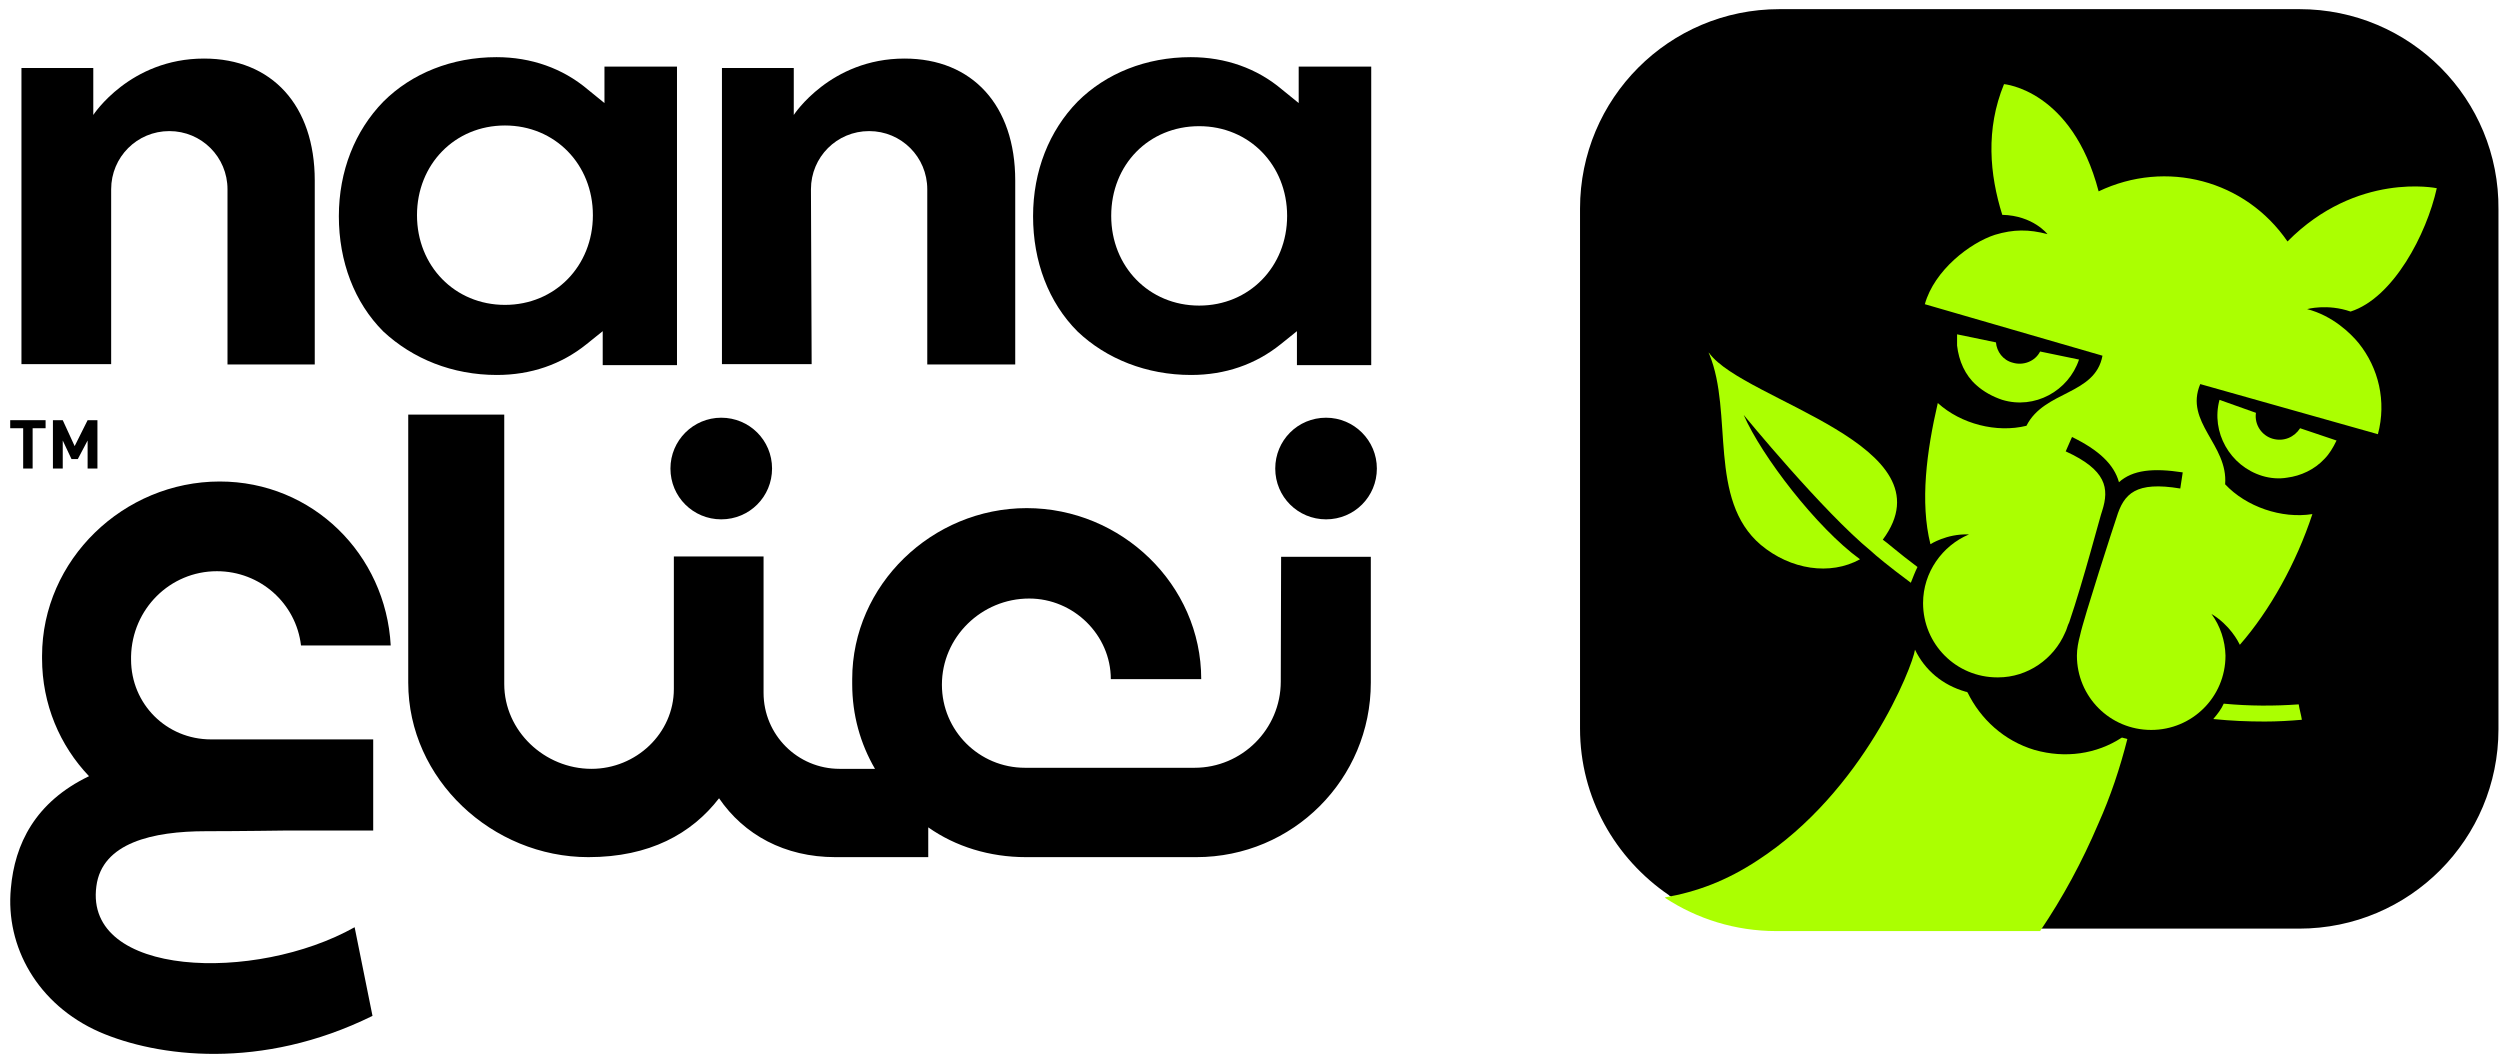 <svg width="153" height="65" viewBox="0 0 153 65" fill="none" xmlns="http://www.w3.org/2000/svg">
<path d="M30.903 7.68C33.969 7.68 36.285 10.06 36.285 13.169C36.285 16.279 33.969 18.659 30.903 18.659C27.836 18.659 25.52 16.279 25.52 13.169C25.52 10.06 27.836 7.68 30.903 7.68ZM30.41 22.948C32.49 22.948 34.355 22.305 35.9 21.061L36.886 20.268V22.348H41.432V4.077H36.993V6.307L35.964 5.471C34.441 4.184 32.511 3.498 30.388 3.498C27.665 3.498 25.198 4.484 23.461 6.221C21.724 8.001 20.738 10.467 20.738 13.234C20.738 16 21.681 18.509 23.461 20.289C25.263 21.962 27.686 22.948 30.41 22.948Z" fill="black"/>
<path d="M81.154 25.564C79.417 25.564 78.045 26.958 78.045 28.674C78.045 30.411 79.439 31.784 81.154 31.784C82.891 31.784 84.264 30.39 84.264 28.674C84.264 26.958 82.87 25.564 81.154 25.564Z" fill="black"/>
<path d="M44.14 31.784C45.877 31.784 47.25 30.39 47.25 28.674C47.25 26.937 45.856 25.564 44.14 25.564C42.425 25.564 41.031 26.958 41.031 28.674C41.031 30.411 42.425 31.784 44.14 31.784Z" fill="black"/>
<path d="M78.383 41.713C78.383 44.629 76.002 46.988 73.107 46.988H62.728C59.919 46.988 57.645 44.715 57.645 41.906C57.645 38.989 60.069 36.63 62.985 36.63C65.709 36.63 67.982 38.861 67.982 41.563H73.515C73.515 35.772 68.625 31.097 62.835 31.097C57.045 31.097 52.155 35.794 52.155 41.563V41.863C52.155 43.75 52.649 45.508 53.549 47.053H51.383C48.81 47.053 46.73 44.972 46.73 42.399V40.169V40.126V34.057H41.24V42.163C41.24 44.887 38.924 47.053 36.2 47.053C33.327 47.053 30.86 44.736 30.86 41.863V25.372H24.984V41.777C24.984 47.696 30.131 52.457 36.007 52.457C39.76 52.457 42.334 51.02 44.006 48.854C45.529 51.084 48.016 52.457 51.126 52.457H56.809V50.634C58.482 51.813 60.562 52.457 62.792 52.457H73.214C79.133 52.457 83.894 47.674 83.894 41.777V34.078H78.404L78.383 41.713Z" fill="black"/>
<path d="M13.275 34.958C15.934 34.958 18.122 36.931 18.422 39.504H23.912C23.612 33.928 19.13 29.468 13.447 29.468C7.571 29.468 2.574 34.25 2.574 40.147V40.297C2.574 43.107 3.668 45.637 5.448 47.503C2.145 49.09 0.901 51.663 0.665 54.365C0.322 57.925 2.295 61.485 6.091 63.158C9.608 64.68 15.977 65.538 22.797 62.172L21.703 56.746C15.634 60.156 5.147 59.812 5.898 54.237C6.241 51.578 9.351 50.87 12.61 50.87C14.583 50.87 17.607 50.827 17.607 50.827H22.84V45.251H12.91C10.187 45.251 8.021 43.085 8.021 40.362V40.169C8.085 37.274 10.401 34.958 13.275 34.958Z" fill="black"/>
<path d="M1.418 28.674H1.997V26.208H2.79V25.715H0.625V26.208H1.418V28.674Z" fill="black"/>
<path d="M5.963 28.674V25.715H5.362L4.569 27.302L3.84 25.715H3.239V28.674H3.84V26.959L4.376 28.095H4.762L5.362 26.959V28.674H5.963Z" fill="black"/>
<path d="M6.803 11.583C6.803 9.61 8.39 8.023 10.363 8.023C12.336 8.023 13.923 9.61 13.923 11.583V22.305H19.263V11.047C19.263 6.457 16.646 3.584 12.486 3.584C7.94 3.584 5.709 7.036 5.709 7.036V4.163H1.313V22.284H6.803V11.583Z" fill="black"/>
<path d="M49.63 11.583C49.63 9.61 51.217 8.023 53.19 8.023C55.163 8.023 56.749 9.61 56.749 11.583V22.305H62.132V11.047C62.132 6.457 59.516 3.584 55.355 3.584C50.809 3.584 48.579 7.036 48.579 7.036V4.163H44.183V22.284H49.673L49.63 11.583Z" fill="black"/>
<path d="M73.389 7.722C76.456 7.722 78.772 10.103 78.772 13.212C78.772 16.322 76.456 18.702 73.389 18.702C70.323 18.702 68.006 16.322 68.006 13.212C68.006 10.06 70.323 7.722 73.389 7.722ZM72.896 22.948C74.976 22.948 76.842 22.305 78.386 21.061L79.372 20.268V22.348H83.919V4.077H79.48V6.307L78.45 5.471C76.928 4.184 74.998 3.498 72.874 3.498C70.151 3.498 67.685 4.484 65.948 6.221C64.211 8.001 63.224 10.467 63.224 13.234C63.224 16 64.168 18.509 65.948 20.289C67.706 21.962 70.172 22.948 72.896 22.948Z" fill="black"/>
<path d="M140.725 0.56H108.901C102.124 0.56 96.698 6.05 96.698 12.762V44.587C96.698 48.833 98.864 52.543 102.124 54.773L102.167 54.816C104.097 56.102 106.413 56.832 108.879 56.832H140.704C147.48 56.832 152.906 51.342 152.906 44.629V12.826C152.97 6.05 147.502 0.56 140.725 0.56Z" fill="black"/>
<path d="M140.681 43.107C139.202 43.214 137.658 43.214 136.092 43.064C135.942 43.407 135.706 43.707 135.449 44.008H135.492C136.521 44.115 137.572 44.158 138.601 44.158C139.352 44.158 140.124 44.115 140.874 44.05C140.831 43.75 140.724 43.407 140.681 43.107Z" fill="#ABFF01"/>
<path d="M130.194 45.23C129.743 47.01 129.164 48.747 128.414 50.419C127.427 52.736 126.248 54.923 124.854 56.982H108.706C106.197 56.982 103.859 56.231 101.929 54.966L101.886 54.923C103.859 54.58 105.682 53.894 107.569 52.65C114.046 48.447 117.048 40.791 117.198 39.761C117.799 41.005 118.871 41.927 120.308 42.335C120.35 42.335 120.35 42.335 120.415 42.377C121.208 44.007 122.645 45.337 124.511 45.895C126.398 46.431 128.307 46.152 129.851 45.144H129.894C130.001 45.187 130.108 45.187 130.194 45.23Z" fill="#ABFF01"/>
<path d="M140.766 26.208C140.423 26.744 139.779 27.045 139.093 26.852C138.407 26.659 137.957 25.972 138.064 25.265L135.834 24.471C135.297 26.444 136.477 28.524 138.45 29.125C138.943 29.275 139.479 29.318 139.972 29.232C140.809 29.125 141.645 28.739 142.246 28.095C142.546 27.795 142.782 27.409 142.996 26.959L140.766 26.208Z" fill="#ABFF01"/>
<path d="M122.539 24.471C124.512 25.071 126.593 23.935 127.236 22.005L124.855 21.512C124.555 22.112 123.826 22.391 123.183 22.198C122.582 22.048 122.196 21.512 122.153 20.954L119.773 20.461C119.773 20.718 119.773 20.911 119.773 21.147C119.88 22.09 120.266 22.97 120.952 23.57C121.403 23.978 121.96 24.278 122.539 24.471Z" fill="#ABFF01"/>
<path d="M135.342 37.574C136.478 38.26 136.972 39.247 137.079 39.461C138.902 37.381 140.531 34.465 141.518 31.462C139.631 31.762 137.465 31.012 136.178 29.639C136.371 27.216 133.669 25.844 134.655 23.506L145.528 26.573C146.064 24.557 145.571 22.52 144.349 20.997C143.855 20.397 142.762 19.324 141.196 18.917C141.196 18.917 142.44 18.574 143.855 19.067C146.472 18.231 148.509 14.328 149.131 11.518C149.131 11.518 144.241 10.489 139.995 14.778C137.422 11.025 132.575 9.738 128.436 11.711C126.807 5.492 122.646 5.149 122.646 5.149C121.51 7.916 121.767 10.682 122.539 13.148C124.426 13.191 125.305 14.328 125.305 14.328C124.169 14.027 123.225 14.027 122.089 14.37C120.566 14.864 118.379 16.537 117.8 18.617L128.672 21.769C128.222 24.192 125.112 23.892 124.019 26.058C122.196 26.508 120.008 25.951 118.593 24.664C117.907 27.624 117.499 30.733 118.143 33.306C118.143 33.306 119.129 32.663 120.459 32.706H120.502C118.872 33.392 117.692 35.022 117.692 36.909C117.692 39.418 119.708 41.456 122.239 41.456H122.282C124.104 41.456 125.691 40.319 126.378 38.732C126.485 38.539 126.528 38.282 126.635 38.089C127.514 35.515 128.565 31.462 128.651 31.269C129.101 29.875 128.908 28.76 126.421 27.624L126.807 26.744C128.436 27.538 129.38 28.417 129.68 29.511C130.517 28.76 131.76 28.631 133.583 28.91L133.433 29.897C130.71 29.446 129.98 30.197 129.53 31.677C129.423 31.977 127.514 37.853 127.3 38.882C127.193 39.268 127.107 39.719 127.107 40.126C127.107 42.635 129.123 44.672 131.653 44.672C134.162 44.672 136.2 42.657 136.2 40.126C136.178 39.204 135.878 38.303 135.342 37.574Z" fill="#ABFF01"/>
<path d="M117.35 34.7C116.171 33.821 115.463 33.178 115.227 33.028C119.516 27.237 106.735 24.535 104.612 21.619L104.569 21.576C104.569 21.576 104.569 21.619 104.612 21.683C106.091 25.286 104.505 30.583 107.764 33.349C109.587 34.872 112.01 35.236 113.833 34.228C111.174 32.298 107.807 27.902 106.713 25.393C106.713 25.393 111.56 31.312 114.519 33.735C114.712 33.928 115.613 34.679 116.943 35.665C117.071 35.344 117.2 35.001 117.35 34.7Z" fill="#ABFF01"/>
</svg>
